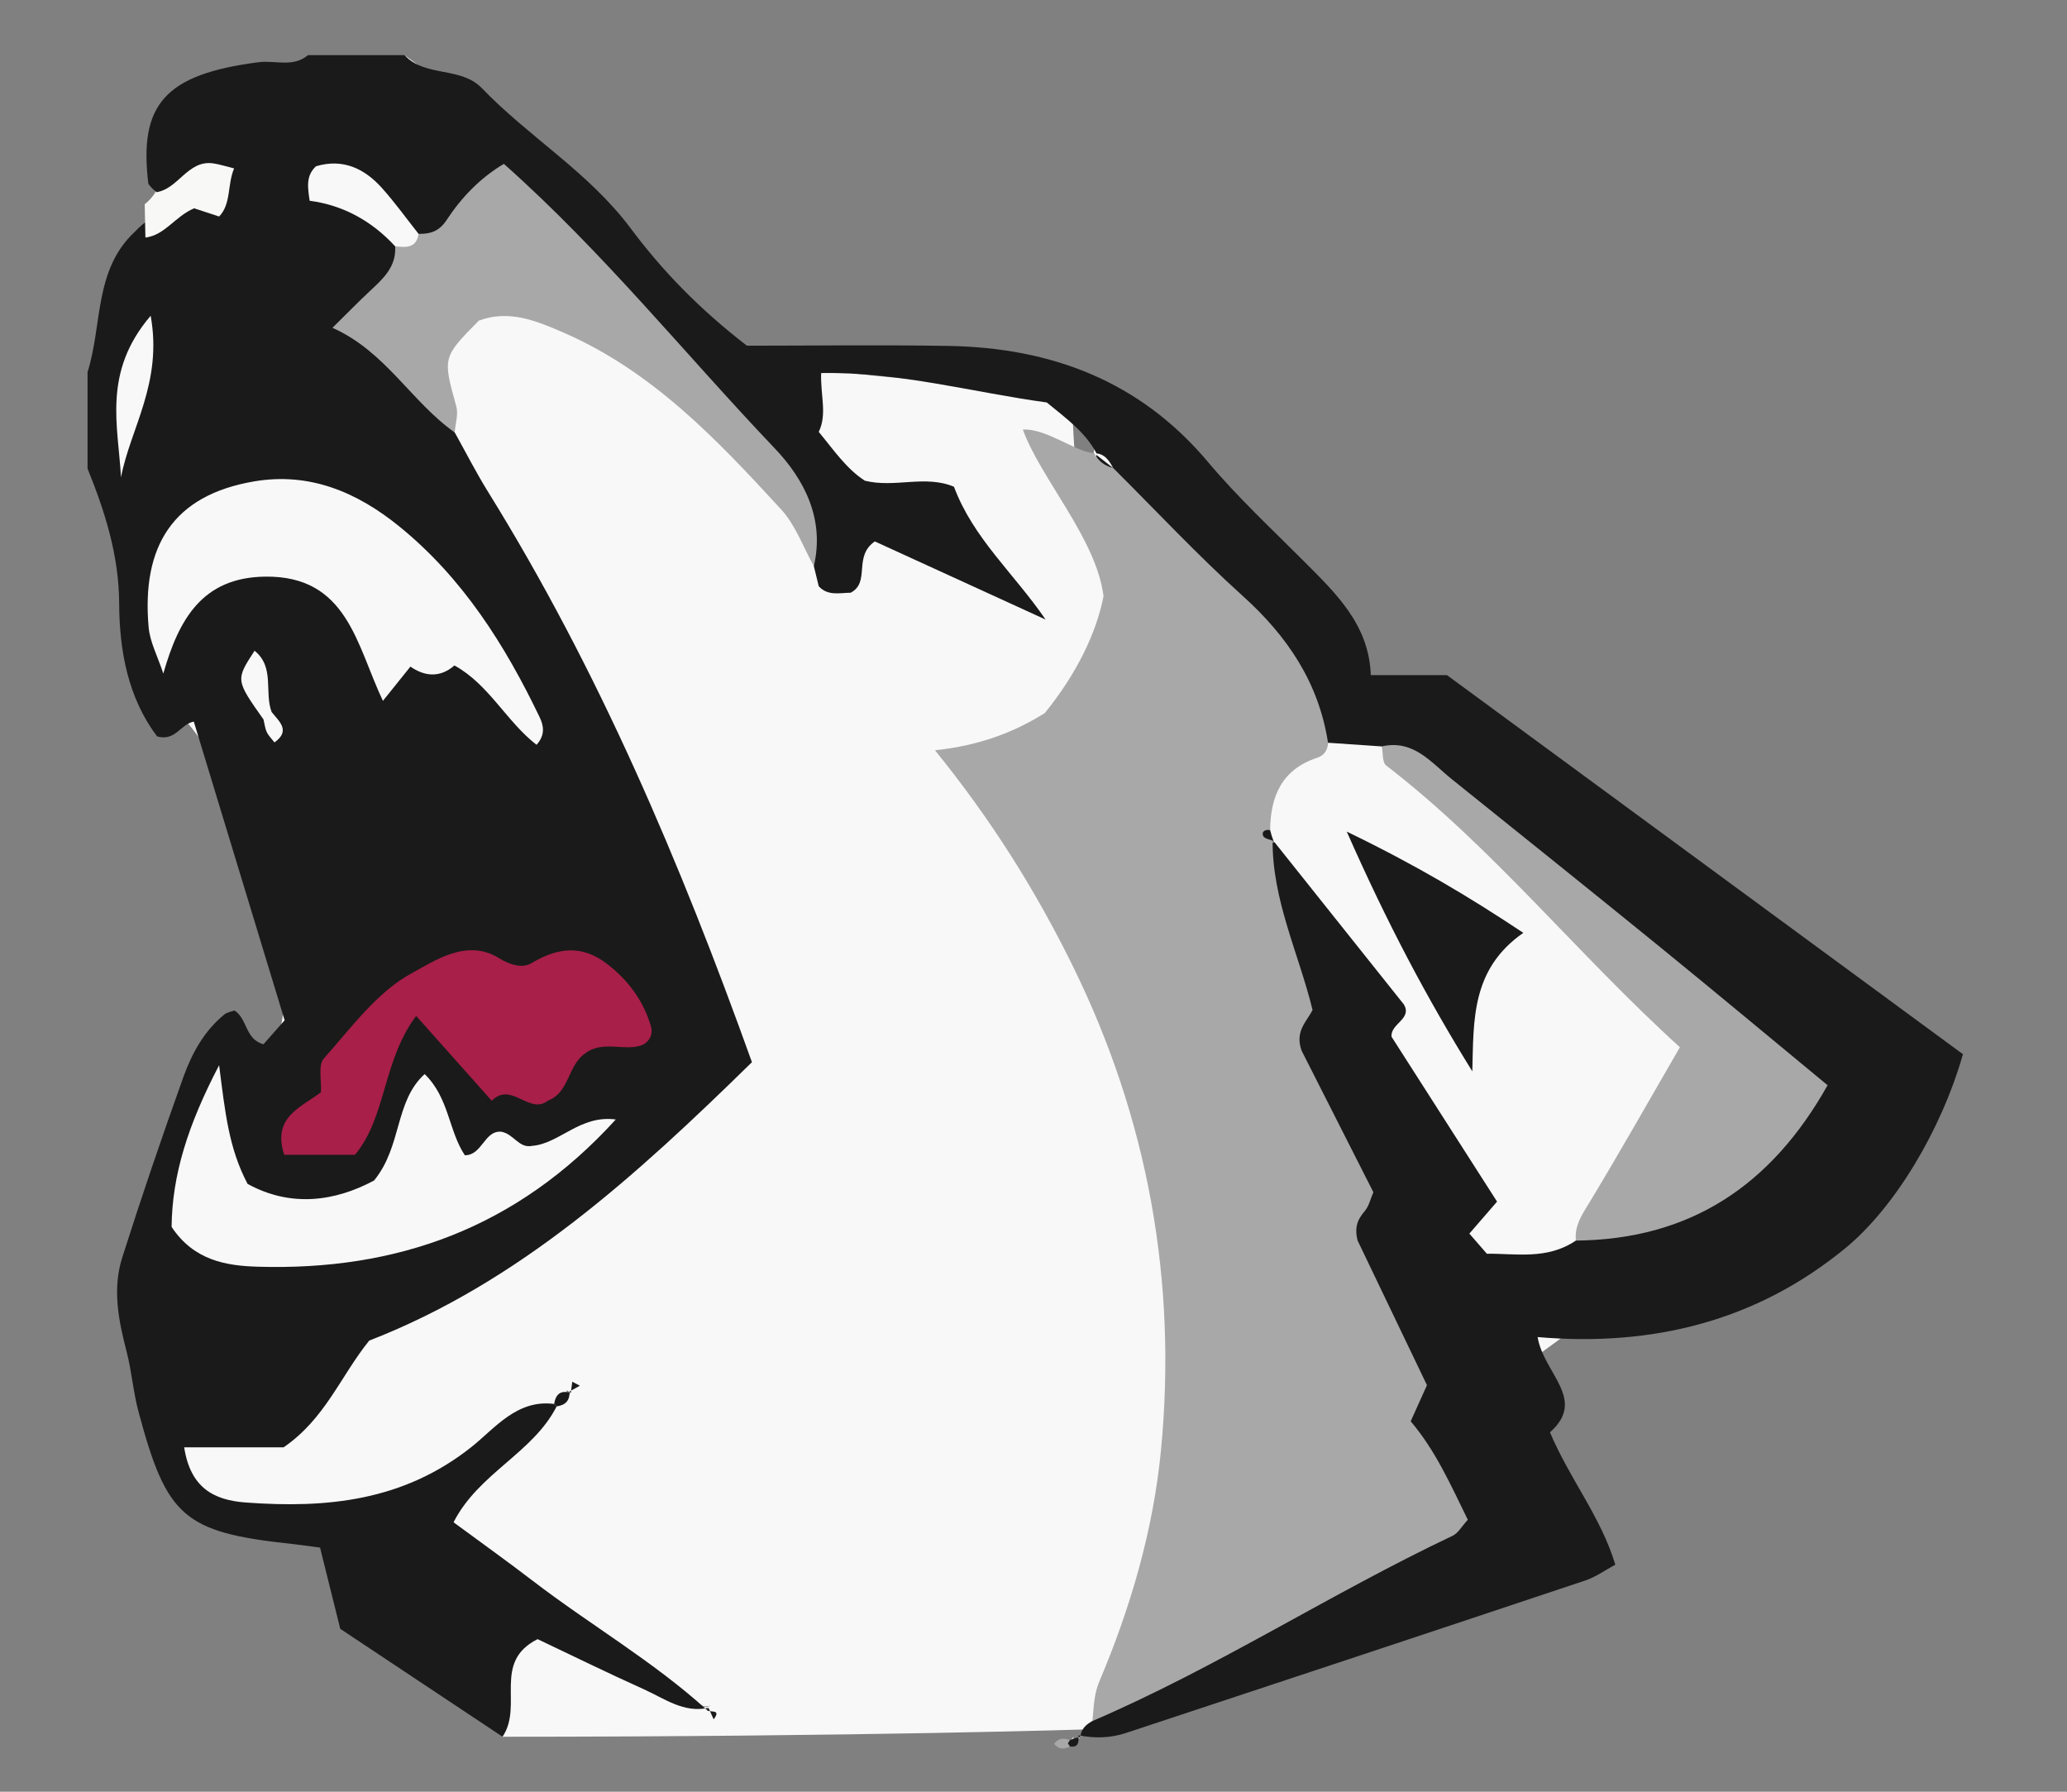 <?xml version="1.0" encoding="utf-8"?>
<!-- Generator: Adobe Illustrator 16.0.0, SVG Export Plug-In . SVG Version: 6.00 Build 0)  -->
<!DOCTYPE svg PUBLIC "-//W3C//DTD SVG 1.1//EN" "http://www.w3.org/Graphics/SVG/1.1/DTD/svg11.dtd">
<svg version="1.1" id="Layer_2" xmlns="http://www.w3.org/2000/svg" xmlns:xlink="http://www.w3.org/1999/xlink" x="0px" y="0px" viewBox="0 0 150 130" enable-background="new 0 0 150 130" xml:space="preserve">
<rect x="0" y="0" width="150" height="130" fill="#808080" stroke="none"/>
<g>
	<path fill-rule="evenodd" clip-rule="evenodd" fill="#F9F8F8" d="M13.744,31.167c0,16.451,29.659,36.035,0,70.875
		c-4.034,4.739,0.077,8.935,11.314,9.96c7.479,0.683,6.245,8.562,11.409,14.009c25.911,0,42.68-0.541,42.68-0.541
		c0.63-0.195,32.552-30.367,49.856-38.067c-18.459-60.919-51.198-18.224-51.198-59.557c-38,0-26.527-8.243-48.453-23.844
		c-0.113,0.344-0.174,0.816,0.049,0.92c8.213,3.856,13.934,10.572,19.725,17.195c2.857,3.267,6.264,4.467,10.668,4.024
		c5.646-0.568,11.283,0.295,16.846,1.417c1.825,0.368,3.592,1.049,4.914,2.33c5.723,5.54,12.073,10.502,16.367,17.378
		c0.828,1.325,1.705,2.58,3.324,2.76c3.862,0.43,6.721,2.759,9.668,4.915c8.599,6.291,17.234,12.531,25.752,18.931
		c1.318,0.99,2.788,1.863,3.709,4.135c-4.319,13.779-15.512,17.719-28.822,18.25c-1.037,6.125,1.017,11.121,3.875,16.361
		c-11.979,5.18-24.18,7.939-35.649,12.656c-0.591,0.217-1.129,0.551-1.659,0.871c-0.41,0.508,0.479,0.361-0.187,0.352
		c-0.182-0.002-0.27-0.193-0.143-0.342c0.435-0.506-0.266,0.08,0.412,0.08c0.277-0.313,0.585-0.563,0.946-0.766
		c0.625-0.336,1.012-0.867,1.318-1.482c2.906-7.471,5.023-15.074,5.27-23.191c0.246-8.09-1.019-15.85-3.492-23.518
		c-2.466-7.645-6.981-14.224-10.99-21.282c2.691-2.291,5.949-3.419,7.658-6.5c2.172-3.916,3.032-7.704,0.476-11.729
		c-0.94-1.48-1.555-2.979-0.111-4.523c0.721-2.525-1.025-3.874-2.79-4.609c-5.416-2.258-11.117-2.75-16.764-2.371
		c-1.76,4.956-0.904,8.332,2.988,9.229c4.367,1.007,7.658,2.892,9.211,6.438c-3.262-2.181-7.314-4.032-12.076-2.24
		c-4.512-7.023-10.273-12.653-17.842-16.295c-2.771-1.334-5.621-2.404-8.488-0.345c-3.09,2.22-2.141,5.254-1.445,8.198
		c0.643,3.014,2.467,5.452,4.025,7.994c6.223,10.137,10.41,21.221,15.168,32.045c1.848,4.207,0.84,7.135-2.684,9.967
		c-6.492,5.219-12.684,10.818-20.48,14.131c-0.615,0.26-1.314,0.549-1.668,1.072c-3.191,4.719-7.188,8.168-13.227,8.021
		c-0.6,4.223,1.738,5.283,4.564,5.633c5.965,0.736,11.619,0.029,16.586-3.826c1.572-1.221,3.053-2.586,4.795-3.574
		c0.605-0.266,1.139-0.643,1.59-1.117c0.387-0.086,0.363-0.422,0.391-0.729c0.346,0.197,0.279,0.367-0.184,0.527
		c-0.424,0.471-0.906,0.855-1.455,1.168c-2.814,1.998-5.746,3.883-7.035,8.199c5.236,5.162,11.332,9.432,18.141,12.744
		c0.277,0.285,0.605,0.385,0.99,0.223c-0.693,0.441-1.008-0.41-1.564-0.463c-3.959-1.09-6.695-5.096-10.852-4.832
		c-2.438,0.795-2.635,2.869-3.748,4.836c-4.109-2.037-8.24-3.785-10.094-8.24c-1.164-2.797-2.936-4.336-5.93-4.461
		c-4.738-0.197-6.551-2.984-8.012-7.311c-3.334-9.869,0.572-18.18,3.766-25.957c1.869-1.893,3.684-0.568,4.885-1.732
		c2.414-5.434-3.291-22.166-8.605-24.983c-1.451-2.792-1.432-5.973-1.98-9.061C8.983,38.885,17.314,32.601,13.744,31.167z"/>
	<path fill-rule="evenodd" clip-rule="evenodd" fill="#1A1A1A" d="M40.214,101.865c-2.693-0.354-4.311,1.777-5.982,3.107
		c-4.943,3.936-10.496,4.479-16.402,4.043c-2.357-0.174-4.012-1.096-4.465-4.002c2.637,0,5.068,0,7.215,0
		c3.037-2.086,4.135-5.18,6.215-7.744c10.873-4.219,19.367-11.969,27.773-20.201c-5.219-14.542-11.125-28.446-19.152-41.386
		c-0.867-1.397-1.615-2.87-2.418-4.308c-1.367-2.99-3.426-5.452-5.865-7.198c-0.094-2.655,2.561-3.934,1.961-6.286
		c-0.494-2.045-2.389-2.775-3.93-4.02c2.375,0.537,3.088,2.984,5.064,3.801c2.834,0.509,3.566-2.687,6.076-3.371
		c3.402,1.166,5.373,4.392,7.91,6.856c4.021,3.903,7.373,8.434,11.262,12.479c1.953,2.032,3.367,4.489,3.584,7.44
		c0.119,0.485,0.236,0.97,0.355,1.459c0.652,0.72,1.51,0.482,2.32,0.47c1.455-0.767,0.158-2.63,1.752-3.721
		c3.98,1.821,8.186,3.745,12.391,5.669c-2.283-3.34-5.254-5.891-6.649-9.636c-2.09-0.88-4.285,0.104-6.467-0.438
		c-1.355-0.873-2.283-2.265-3.346-3.541c0.621-1.288,0.121-2.615,0.174-4.27c5.656-0.098,11.061,1.412,16.373,2.133
		c1.457,1.194,2.802,2.169,3.602,3.677c-0.004,0.239-0.008,0.478-0.016,0.717c0.143,0.457,0.359,0.878,0.636,1.269
		c5.682,6.341,12.783,11.51,16.279,19.67c1.075,0.586,2.264,0.686,3.446,0.807c2.322,0.117,3.922,1.55,5.599,2.944
		c7.016,5.832,14.134,11.538,21.242,17.254c1.268,1.02,2.835,1.801,3.519,4.166c-3.278,6.139-9.056,8.619-15.959,9.301
		c-1.587,0.199-3.141,1.145-5.167-0.01c0.456-3.525-1.988-6.123-3.672-9.1c-3.033-5.363-4.328-11.727-9.203-16.026
		c-1.231-1.087-1.704-3.41-4.133-2.652c-0.812,0.989-0.98,2.201-0.607,3.304c2.063,6.093,2.129,12.571,4.666,18.716
		c2.263,5.479,3.485,11.57,5.112,17.396c0.83,2.975,2.236,5.82,2.825,8.682c-1.36,2.781-4.036,3.205-6.132,4.424
		c-6.275,3.652-13.263,6.104-18.722,11.129c-0.472,0.256-0.833,0.592-0.877,1.168l-0.135-0.133c1.164,0.24,2.328,0.205,3.449-0.166
		c11.119-3.674,22.235-7.357,33.342-11.068c0.763-0.256,1.443-0.756,2.165-1.143c-1.043-3.465-3.297-6.191-4.743-9.604
		c2.707-2.389-0.458-4.26-0.895-6.91c8.335,0.715,15.89-1.148,22.358-6.471c3.542-2.916,6.926-8.508,8.507-14.053
		c-12.465-9.156-25.015-18.374-37.442-27.503c-1.924,0-3.557,0-5.53,0c-0.124-3.668-2.537-5.941-4.873-8.282
		c-2.353-2.357-4.804-4.641-6.942-7.184c-4.955-5.892-11.396-8.296-18.857-8.421c-4.984-0.083-9.973-0.016-14.602-0.016
		c-3.486-2.686-6.174-5.485-8.428-8.506C42.733,12.5,38.397,9.96,34.966,6.395C33.437,4.806,30.872,5.626,29.353,4
		c-2.332,0-4.666,0-7,0c-1.094,0.921-2.402,0.352-3.607,0.516c-6.746,0.877-8.691,3.033-7.979,8.82
		c1.371,1.898,2.93-0.064,5.105,0.317c-2.482,1.028-4.611,1.574-6.1,3.175C6.808,19.606,7.437,23.59,6.353,27c0,2.333,0,4.667,0,7
		c1.273,3.138,2.279,6.319,2.295,9.774c0.014,3.506,0.662,6.874,2.748,9.655c1.324,0.385,1.709-0.893,2.668-1.073
		c2.213,7.275,4.418,14.522,6.592,21.671c-0.656,0.742-1.09,1.234-1.533,1.738c-1.338-0.344-1.158-1.855-2.109-2.447
		c-0.23,0.086-0.533,0.123-0.732,0.287c-1.465,1.193-2.355,2.816-2.971,4.531c-1.557,4.344-3.047,8.715-4.443,13.113
		c-0.719,2.27-0.273,4.543,0.322,6.824c0.369,1.424,0.473,2.906,0.863,4.365c2.045,7.615,3.258,8.736,11.09,9.58
		c0.65,0.068,1.301,0.166,2.082,0.268c0.477,1.916,0.938,3.768,1.467,5.895c3.795,2.523,7.766,5.162,11.777,7.828
		c1.535-2.275-0.777-5.402,2.543-7.08c2.42,1.146,5.053,2.443,7.729,3.646c1.482,0.666,2.879,1.736,4.676,1.338l-0.137,0.135
		c-3.895-3.525-8.451-6.156-12.602-9.338c-1.83-1.404-3.707-2.744-5.764-4.26c1.814-3.564,5.771-5.029,7.482-8.41L40.214,101.865z"
		/>
	<path fill-rule="evenodd" clip-rule="evenodd" fill="#A8A8A8" d="M79.279,124.869c9.021-3.873,17.274-9.244,26.132-13.438
		c0.412-0.195,0.677-0.699,1.106-1.164c-1.219-2.482-2.337-5.02-4.145-7.143c0.396-0.877,0.723-1.604,1.181-2.621
		c-1.688-3.518-3.45-7.191-5.04-10.508c-0.264-1.121,0.112-1.623,0.549-2.156c0.283-0.346,0.388-0.84,0.602-1.336
		c-1.795-3.539-3.571-7.041-5.204-10.262c-0.521-1.428,0.383-2.121,0.79-2.967c-1.008-4.115-2.944-7.996-2.898-12.342
		c-0.013-0.181-0.025-0.362-0.029-0.542c0.446-0.386,0.772-0.858,1.068-1.361c0.492-2.007,3.42-2.602,2.983-5.139
		c-0.676-4.355-2.938-7.722-6.186-10.647c-3.27-2.946-6.28-6.178-9.405-9.285c-0.614-0.156-1.081-0.5-1.371-1.072l0.153-0.009
		c-1.295,0.087-3.588-1.825-5.337-1.707c1.291,3.567,5.328,7.904,5.854,12.083c-0.521,2.719-2.015,5.724-4.265,8.485
		c-2.211,1.385-4.729,2.354-7.965,2.7c4.141,5.109,7.306,10.194,9.959,15.571c5.48,11.105,7.624,22.918,6.442,35.195
		c-0.555,5.764-2.189,11.406-4.47,16.779C79.368,122.967,79.376,123.898,79.279,124.869z"/>
	<path fill-rule="evenodd" clip-rule="evenodd" fill="#A8A8A8" d="M28.675,17.87c0.098,1.488-0.879,2.359-1.84,3.255
		c-0.818,0.762-1.598,1.565-2.709,2.66c3.859,1.715,5.711,5.361,8.871,7.59c0.049-0.632,0.275-1.313,0.117-1.887
		c-0.984-3.554-1.014-3.546,1.639-6.228c2.178-0.801,4.123,0,6.08,0.846c6.49,2.803,11.215,7.802,15.857,12.86
		c1.045,1.137,1.594,2.728,2.369,4.11c0.805-3.425-0.703-6.307-2.836-8.544c-6.504-6.825-12.42-14.216-19.658-20.643
		c-1.701,1.009-3.07,2.424-4.148,4.065c-0.553,0.843-1.188,1.024-2.041,1.015C29.901,17.445,29.149,17.394,28.675,17.87z"/>
	<path fill-rule="evenodd" clip-rule="evenodd" fill="#1A1A1A" d="M41.321,100.965c0.252-0.141,0.506-0.283,0.758-0.424
		c-0.184-0.098-0.365-0.193-0.549-0.289c-0.037,0.271-0.074,0.545-0.111,0.818L41.321,100.965z"/>
	<path fill-rule="evenodd" clip-rule="evenodd" fill="#1A1A1A" d="M41.419,101.07c-0.729-0.232-1.094,0.086-1.205,0.795l0.182,0.176
		c0.625-0.086,0.971-0.412,0.926-1.076L41.419,101.07z"/>
	<path fill-rule="evenodd" clip-rule="evenodd" fill="#1A1A1A" d="M51.415,123.914c0.125,0.277,0.248,0.555,0.373,0.832
		c0.629-0.818-0.387-0.432-0.51-0.697L51.415,123.914z"/>
	<path fill-rule="evenodd" clip-rule="evenodd" fill="#1A1A1A" d="M77.646,126.717c0.673,0.086,0.634-0.373,0.622-0.813l0.135,0.133
		c-0.268,0.029-0.521,0.104-0.763,0.223c-0.384,0.107-0.51,0.209-0.382,0.311C77.38,126.666,77.508,126.717,77.646,126.717z"/>
	<path fill-rule="evenodd" clip-rule="evenodd" fill="#A8A8A8" d="M77.646,126.717l-0.153-0.227l0.147-0.23
		c-0.447-0.191-0.841-0.145-1.145,0.264C76.817,126.934,77.212,126.943,77.646,126.717z"/>
	<path fill-rule="evenodd" clip-rule="evenodd" fill="#F9F8F8" d="M96.374,53.891c-0.015,0.538-0.291,0.927-0.78,1.087
		c-2.556,0.837-3.397,2.773-3.422,5.25c-0.157,0.34-0.074,0.604,0.249,0.792l-0.069-0.087c3.174,3.98,6.349,7.961,9.522,11.941
		c0.637,1.061-0.986,1.396-0.891,2.348c2.565,4.008,5.131,8.018,7.657,11.963c-0.784,0.906-1.405,1.621-2.01,2.32
		c0.422,0.484,0.745,0.857,1.271,1.461c2.068-0.029,4.366,0.467,6.456-0.955c3.522-2.98,4.989-7.313,7.233-11.121
		c1.248-2.119,0.568-4.221-1.098-5.873c-6.545-6.494-12.539-13.583-20.219-18.86C98.975,54.068,97.674,53.98,96.374,53.891z"/>
	<path fill-rule="evenodd" clip-rule="evenodd" fill="#A8A8A8" d="M100.274,54.157c0.098,0.472,0.028,1.16,0.318,1.383
		c7.739,5.952,13.795,13.614,21.315,20.444c-2.344,4.047-4.541,7.947-6.87,11.768c-0.459,0.754-0.761,1.412-0.681,2.26
		c8.298-0.078,14.18-3.992,18.271-11.273c-4.258-3.514-8.28-6.871-12.346-10.178c-4.963-4.037-9.959-8.033-14.944-12.042
		C103.845,55.318,102.573,53.633,100.274,54.157z"/>
	<path fill-rule="evenodd" clip-rule="evenodd" fill="#F9F8F8" d="M27.788,50.851c0.697-0.869,1.293-1.61,1.996-2.485
		c0.996,0.695,2.119,0.851,3.195-0.083c2.504,1.378,3.775,4.069,5.957,5.757c0.668-0.735,0.496-1.433,0.229-1.994
		c-2.521-5.254-5.59-10.117-10.184-13.846c-3.074-2.497-6.521-3.957-10.547-3.271c-5.898,1.005-8.174,4.717-7.646,10.597
		c0.096,1.063,0.65,2.086,1.064,3.345c1.131-3.974,2.852-6.965,7.363-7.033C25.22,41.748,25.862,46.8,27.788,50.851z"/>
	<path fill-rule="evenodd" clip-rule="evenodd" fill="#F9F8F8" d="M38.62,83.139c-0.969,0.203-1.336-0.877-2.254-1.027
		c-1.225-0.094-1.369,1.715-2.633,1.709c-1.186-1.777-1.133-4.154-2.916-5.891c-2.193,1.996-1.629,5.229-3.672,7.723
		c-2.832,1.52-6.043,1.969-9.18,0.244c-1.359-2.584-1.623-5.141-2.064-8.609c-2.273,4.348-3.408,7.969-3.449,11.73
		c1.615,2.438,3.959,2.82,6.24,2.889c10.053,0.303,18.787-2.762,25.994-10.682C42.073,80.881,40.63,82.971,38.62,83.139z"/>
	<path fill-rule="evenodd" clip-rule="evenodd" fill="#A81F49" d="M35.685,79.867c1.441-1.445,2.713,1.063,4.084-0.012
		c1.557-0.59,1.424-2.541,2.674-3.41c1.309-1.016,2.924-0.121,4.188-0.633c0.639-0.346,0.736-0.902,0.609-1.34
		c-0.545-1.865-1.652-3.359-3.201-4.547c-1.832-1.402-3.578-1.17-5.471-0.041c-0.641,0.383-1.543,0.141-2.332-0.352
		c-2.35-1.473-4.691,0.184-6.346,1.074c-2.521,1.357-4.402,3.969-6.389,6.195c-0.432,0.484-0.158,1.598-0.211,2.447
		c-1.418,1.096-3.57,1.787-2.664,4.541c1.697,0,3.318,0,5.131,0c2.279-2.703,2.004-6.83,4.443-10.08
		C32.134,75.883,33.907,77.873,35.685,79.867z"/>
	<path fill-rule="evenodd" clip-rule="evenodd" fill="#F9F8F8" d="M28.675,17.87c0.77,0.082,1.537,0.16,1.701-0.9
		c-0.889-1.121-1.723-2.289-2.678-3.35c-1.281-1.424-2.854-2.13-4.768-1.557c-0.738,0.693-0.605,1.504-0.459,2.503
		C24.892,14.883,26.979,16.028,28.675,17.87z"/>
	<path fill-rule="evenodd" clip-rule="evenodd" fill="#F9F8F8" d="M8.78,34.633c0.688-3.572,3.031-6.86,2.154-11.723
		C7.415,27.021,8.583,30.91,8.78,34.633z"/>
	<path fill-rule="evenodd" clip-rule="evenodd" fill="#F8F8F7" d="M10.501,14.819c0.018,0.806,0.033,1.612,0.051,2.418
		c1.426-0.177,2.143-1.533,3.537-2.124c0.494,0.162,1.107,0.364,1.813,0.596c0.885-0.917,0.58-2.27,1.086-3.491
		c-0.563-0.138-1.021-0.287-1.49-0.36c-1.912-0.298-2.576,1.964-4.281,2.102l0.109-0.079C11.106,14.245,10.833,14.558,10.501,14.819
		z"/>
	<path fill-rule="evenodd" clip-rule="evenodd" fill="#F9F8F8" d="M19.712,51.658c-0.547-1.434,0.244-3.249-1.238-4.442
		c-1.379,2.117-1.379,2.117,0.652,4.991C19.544,52.261,19.728,52.066,19.712,51.658z"/>
	<path fill-rule="evenodd" clip-rule="evenodd" fill="#F9F8F8" d="M19.126,52.207c0.074,0.304,0.102,0.629,0.232,0.906
		c0.127,0.271,0.359,0.492,0.561,0.755c1.195-0.863,0.334-1.522-0.207-2.21C19.521,51.845,19.325,52.028,19.126,52.207z"/>
	<path fill-rule="evenodd" clip-rule="evenodd" fill="#F9F8F8" d="M80.783,33.959c-0.302-0.556-0.634-1.073-1.371-1.072"/>
	<path fill-rule="evenodd" clip-rule="evenodd" fill="#1A1A1A" d="M11.325,13.882"/>
	<path fill-rule="evenodd" clip-rule="evenodd" fill="#1A1A1A" d="M92.421,61.021c-0.101-0.259-0.184-0.522-0.249-0.792
		c-0.384-0.068-0.646,0.121-0.5,0.433C91.763,60.855,92.161,60.905,92.421,61.021z"/>
	<path fill-rule="evenodd" clip-rule="evenodd" fill="#1A1A1A" d="M106.845,77.734c0.1-3.727-0.089-7.406,3.7-10.051
		c-3.977-2.643-7.756-4.899-12.813-7.345C100.693,67.041,103.564,72.443,106.845,77.734z"/>
</g>
</svg>
